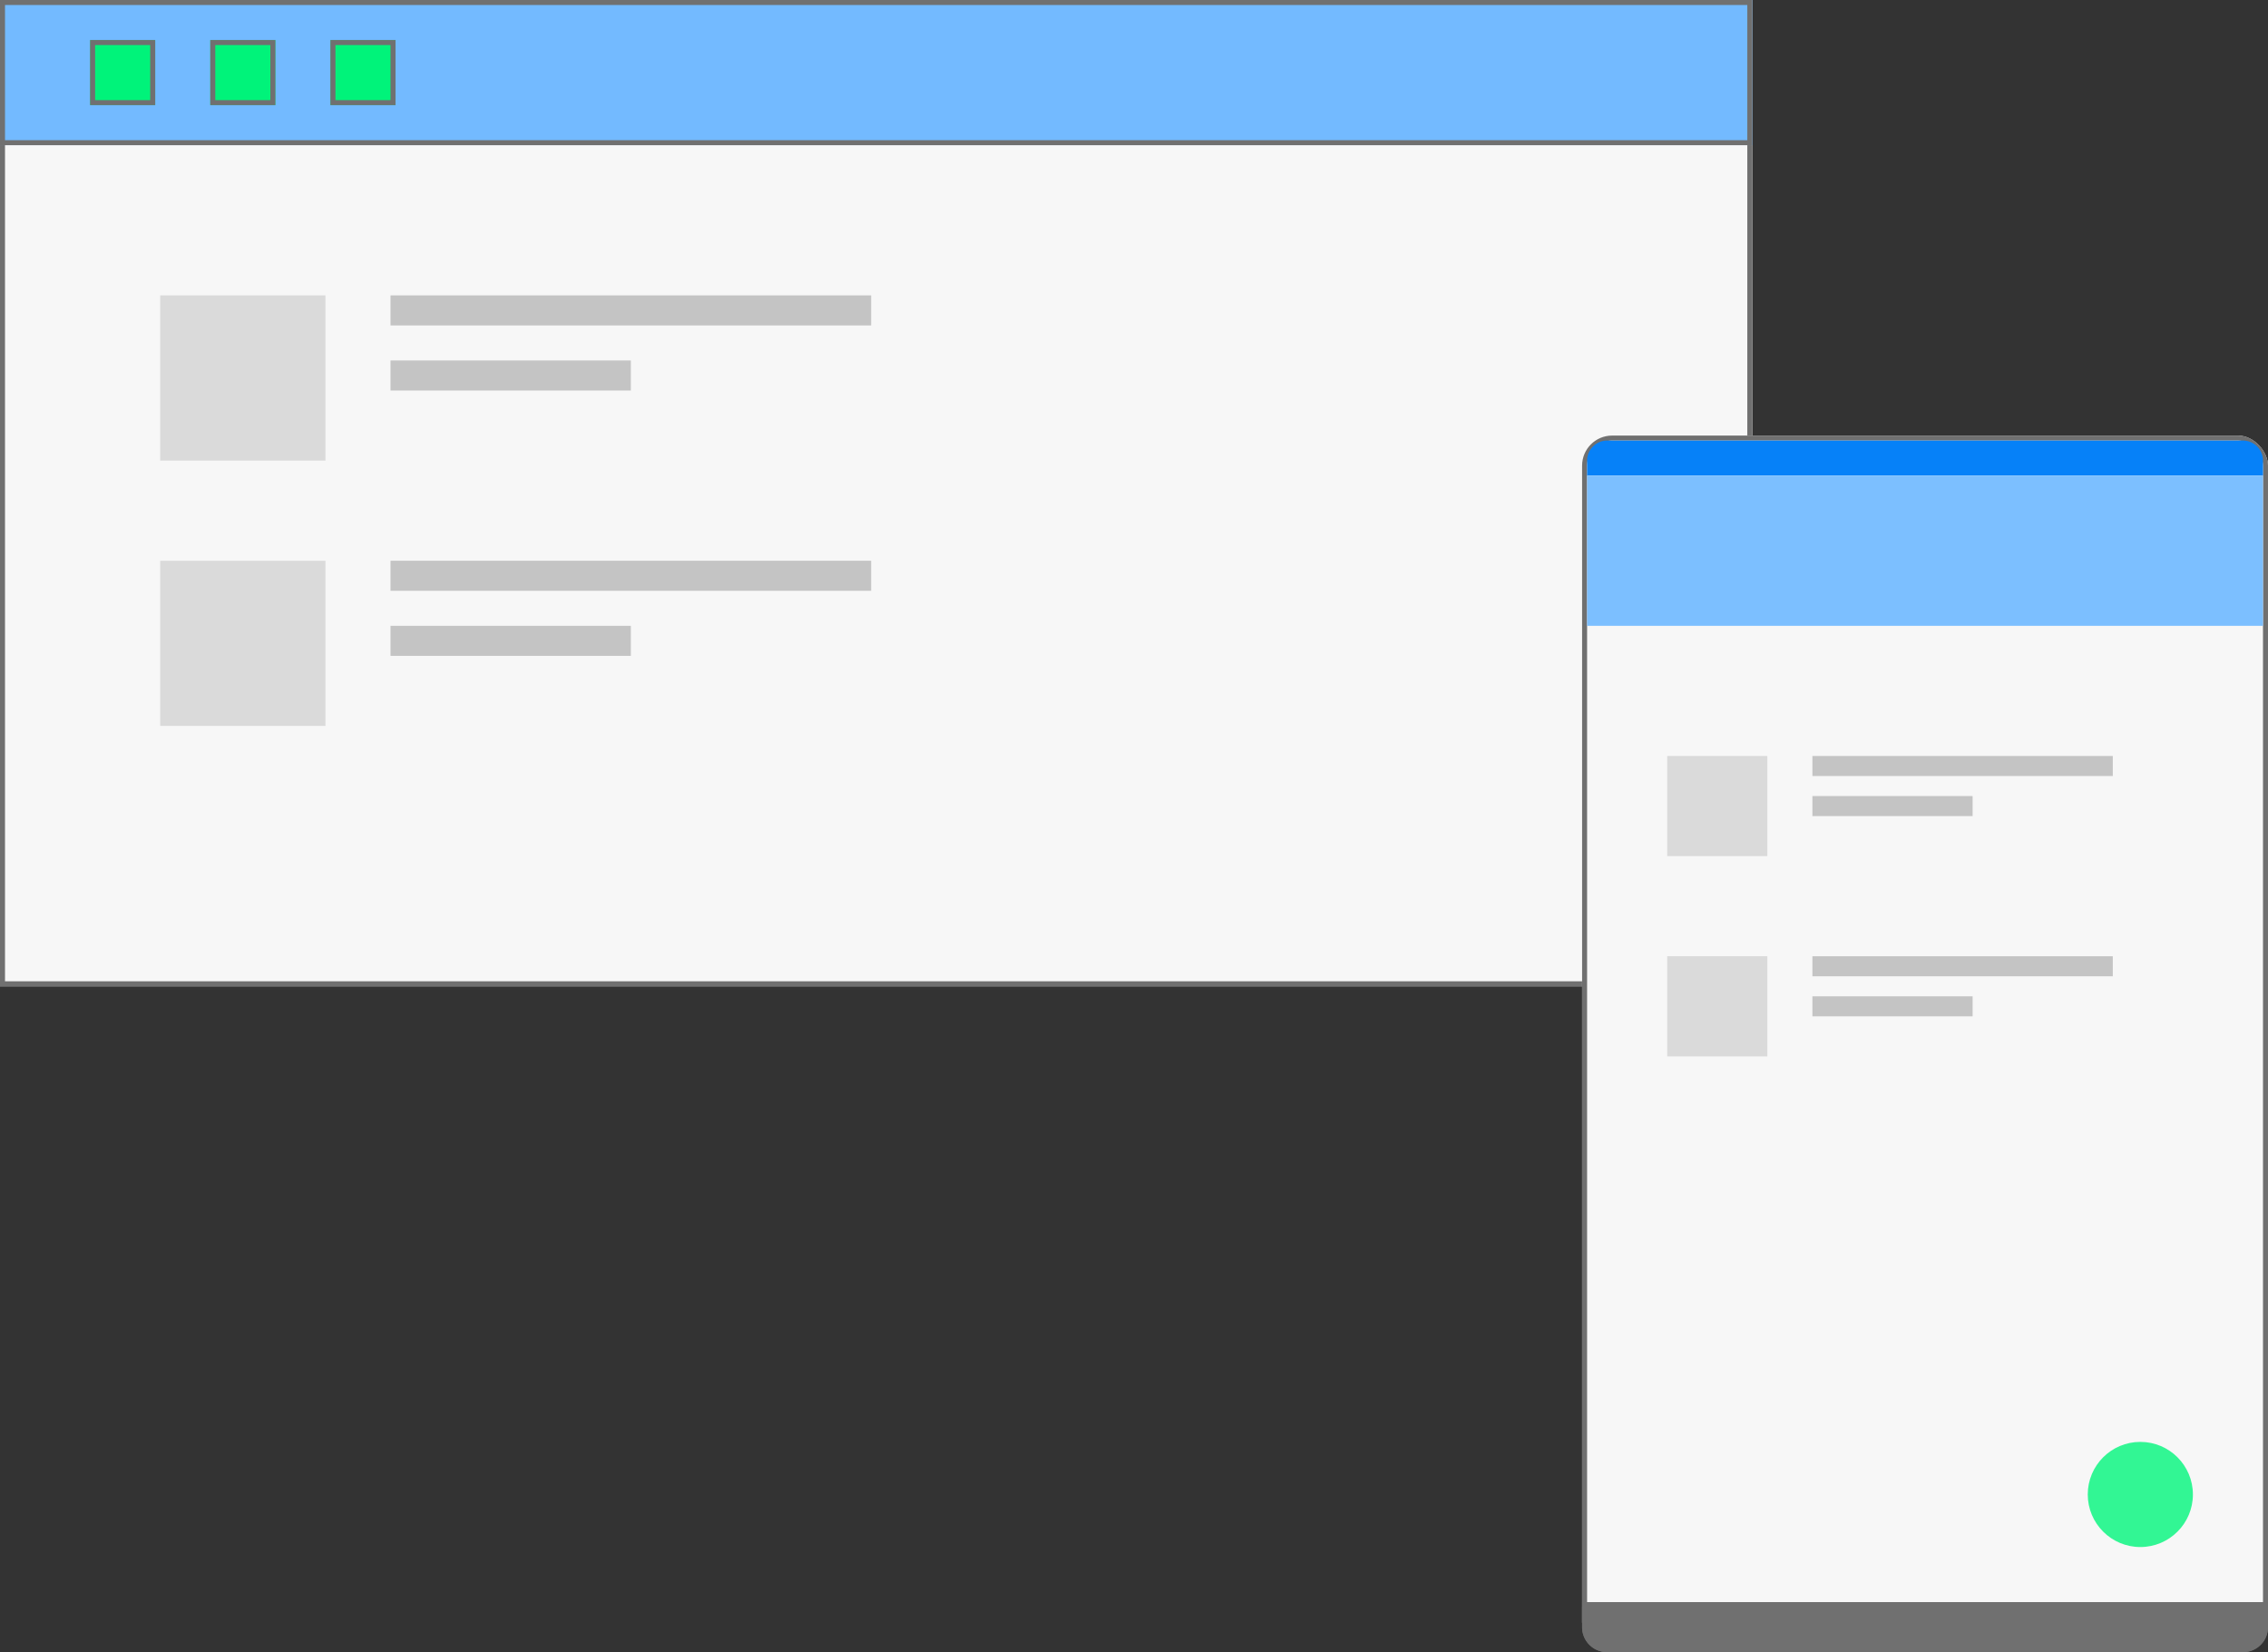 <svg xmlns="http://www.w3.org/2000/svg" xmlns:xlink="http://www.w3.org/1999/xlink" width="453" height="330" viewBox="0 0 453 330">
  <rect x="0" y="0" width="453" height="330" fill="#333333" stroke="none"/>
  <defs>
    <clipPath id="clip-path">
      <rect width="61" height="13" fill="none"/>
    </clipPath>
    <clipPath id="clip-path-2">
      <rect width="20" height="60" fill="none"/>
    </clipPath>
    <clipPath id="clip-path-3">
      <rect width="33" height="86" fill="none"/>
    </clipPath>
  </defs>
  <g id="Urzadzenia" transform="translate(-622 -3034)">
    <g id="Rectangle_5" data-name="Rectangle 5" transform="translate(622 3034)" fill="#f7f7f7" stroke="#707070" stroke-width="1">
      <rect width="350" height="197" stroke="none"/>
      <rect x="0.5" y="0.5" width="349" height="196" fill="none"/>
    </g>
    <g id="Rectangle_6" data-name="Rectangle 6" transform="translate(622 3034)" fill="#73baff" stroke="#707070" stroke-width="1">
      <rect width="350" height="29" stroke="none"/>
      <rect x="0.5" y="0.5" width="349" height="28" fill="none"/>
    </g>
    <g id="Repeat_Grid_1" data-name="Repeat Grid 1" transform="translate(640 3042)" clip-path="url(#clip-path)">
      <g transform="translate(-640 -3042)">
        <g id="Rectangle_7" data-name="Rectangle 7" transform="translate(640 3042)" fill="#00f37a" stroke="#707070" stroke-width="1">
          <rect width="13" height="13" stroke="none"/>
          <rect x="0.5" y="0.5" width="12" height="12" fill="none"/>
        </g>
      </g>
      <g transform="translate(-616 -3042)">
        <g id="Rectangle_7-2" data-name="Rectangle 7" transform="translate(640 3042)" fill="#00f37a" stroke="#707070" stroke-width="1">
          <rect width="13" height="13" stroke="none"/>
          <rect x="0.5" y="0.5" width="12" height="12" fill="none"/>
        </g>
      </g>
      <g transform="translate(-592 -3042)">
        <g id="Rectangle_7-3" data-name="Rectangle 7" transform="translate(640 3042)" fill="#00f37a" stroke="#707070" stroke-width="1">
          <rect width="13" height="13" stroke="none"/>
          <rect x="0.5" y="0.5" width="12" height="12" fill="none"/>
        </g>
      </g>
    </g>
    <g id="Rectangle_8" data-name="Rectangle 8" transform="translate(938 3121)" fill="#f7f7f7" stroke="#707070" stroke-width="1">
      <rect width="137" height="243" rx="6" stroke="none"/>
      <rect x="0.5" y="0.5" width="136" height="242" rx="5.5" fill="none"/>
    </g>
    <path id="Rectangle_9" data-name="Rectangle 9" d="M4,0H131a4,4,0,0,1,4,4V7a0,0,0,0,1,0,0H0A0,0,0,0,1,0,7V4A4,4,0,0,1,4,0Z" transform="translate(939 3122)" fill="#0681f8"/>
    <rect id="Rectangle_10" data-name="Rectangle 10" width="135" height="30" transform="translate(939 3129)" fill="#7cbfff"/>
    <g id="Rectangle_11" data-name="Rectangle 11" transform="translate(938 3354)" fill="#707070" stroke="#707070" stroke-width="1">
      <path d="M0,0H137a0,0,0,0,1,0,0V5a5,5,0,0,1-5,5H5A5,5,0,0,1,0,5V0A0,0,0,0,1,0,0Z" stroke="none"/>
      <path d="M1,.5H136a.5.5,0,0,1,.5.5V5A4.5,4.5,0,0,1,132,9.5H5A4.5,4.5,0,0,1,.5,5V1A.5.5,0,0,1,1,.5Z" fill="none"/>
    </g>
    <circle id="Ellipse_4" data-name="Ellipse 4" cx="10.5" cy="10.5" r="10.5" transform="translate(1039 3322)" fill="#32f694"/>
    <g id="Repeat_Grid_2" data-name="Repeat Grid 2" transform="translate(955 3185)" clip-path="url(#clip-path-2)">
      <g transform="translate(-955 -3185)">
        <rect id="Rectangle_12" data-name="Rectangle 12" width="20" height="20" transform="translate(955 3185)" fill="#dadada"/>
      </g>
      <g transform="translate(-955 -3145)">
        <rect id="Rectangle_12-2" data-name="Rectangle 12" width="20" height="20" transform="translate(955 3185)" fill="#dadada"/>
      </g>
    </g>
    <rect id="Rectangle_13" data-name="Rectangle 13" width="60" height="4" transform="translate(984 3185)" fill="#c4c4c4"/>
    <rect id="Rectangle_13-2" data-name="Rectangle 13" width="32" height="4" transform="translate(984 3193)" fill="#c4c4c4"/>
    <rect id="Rectangle_14" data-name="Rectangle 14" width="60" height="4" transform="translate(984 3225)" fill="#c4c4c4"/>
    <rect id="Rectangle_15" data-name="Rectangle 15" width="32" height="4" transform="translate(984 3233)" fill="#c4c4c4"/>
    <g id="Repeat_Grid_3" data-name="Repeat Grid 3" transform="translate(654 3093)" clip-path="url(#clip-path-3)">
      <g transform="translate(-654 -3093)">
        <rect id="Rectangle_16" data-name="Rectangle 16" width="33" height="33" transform="translate(654 3093)" fill="#dadada"/>
      </g>
      <g transform="translate(-654 -3040)">
        <rect id="Rectangle_16-2" data-name="Rectangle 16" width="33" height="33" transform="translate(654 3093)" fill="#dadada"/>
      </g>
    </g>
    <rect id="Rectangle_17" data-name="Rectangle 17" width="96" height="6" transform="translate(700 3093)" fill="#c4c4c4"/>
    <rect id="Rectangle_18" data-name="Rectangle 18" width="48" height="6" transform="translate(700 3106)" fill="#c4c4c4"/>
    <rect id="Rectangle_19" data-name="Rectangle 19" width="96" height="6" transform="translate(700 3146)" fill="#c4c4c4"/>
    <rect id="Rectangle_20" data-name="Rectangle 20" width="48" height="6" transform="translate(700 3159)" fill="#c4c4c4"/>
  </g>
</svg>
